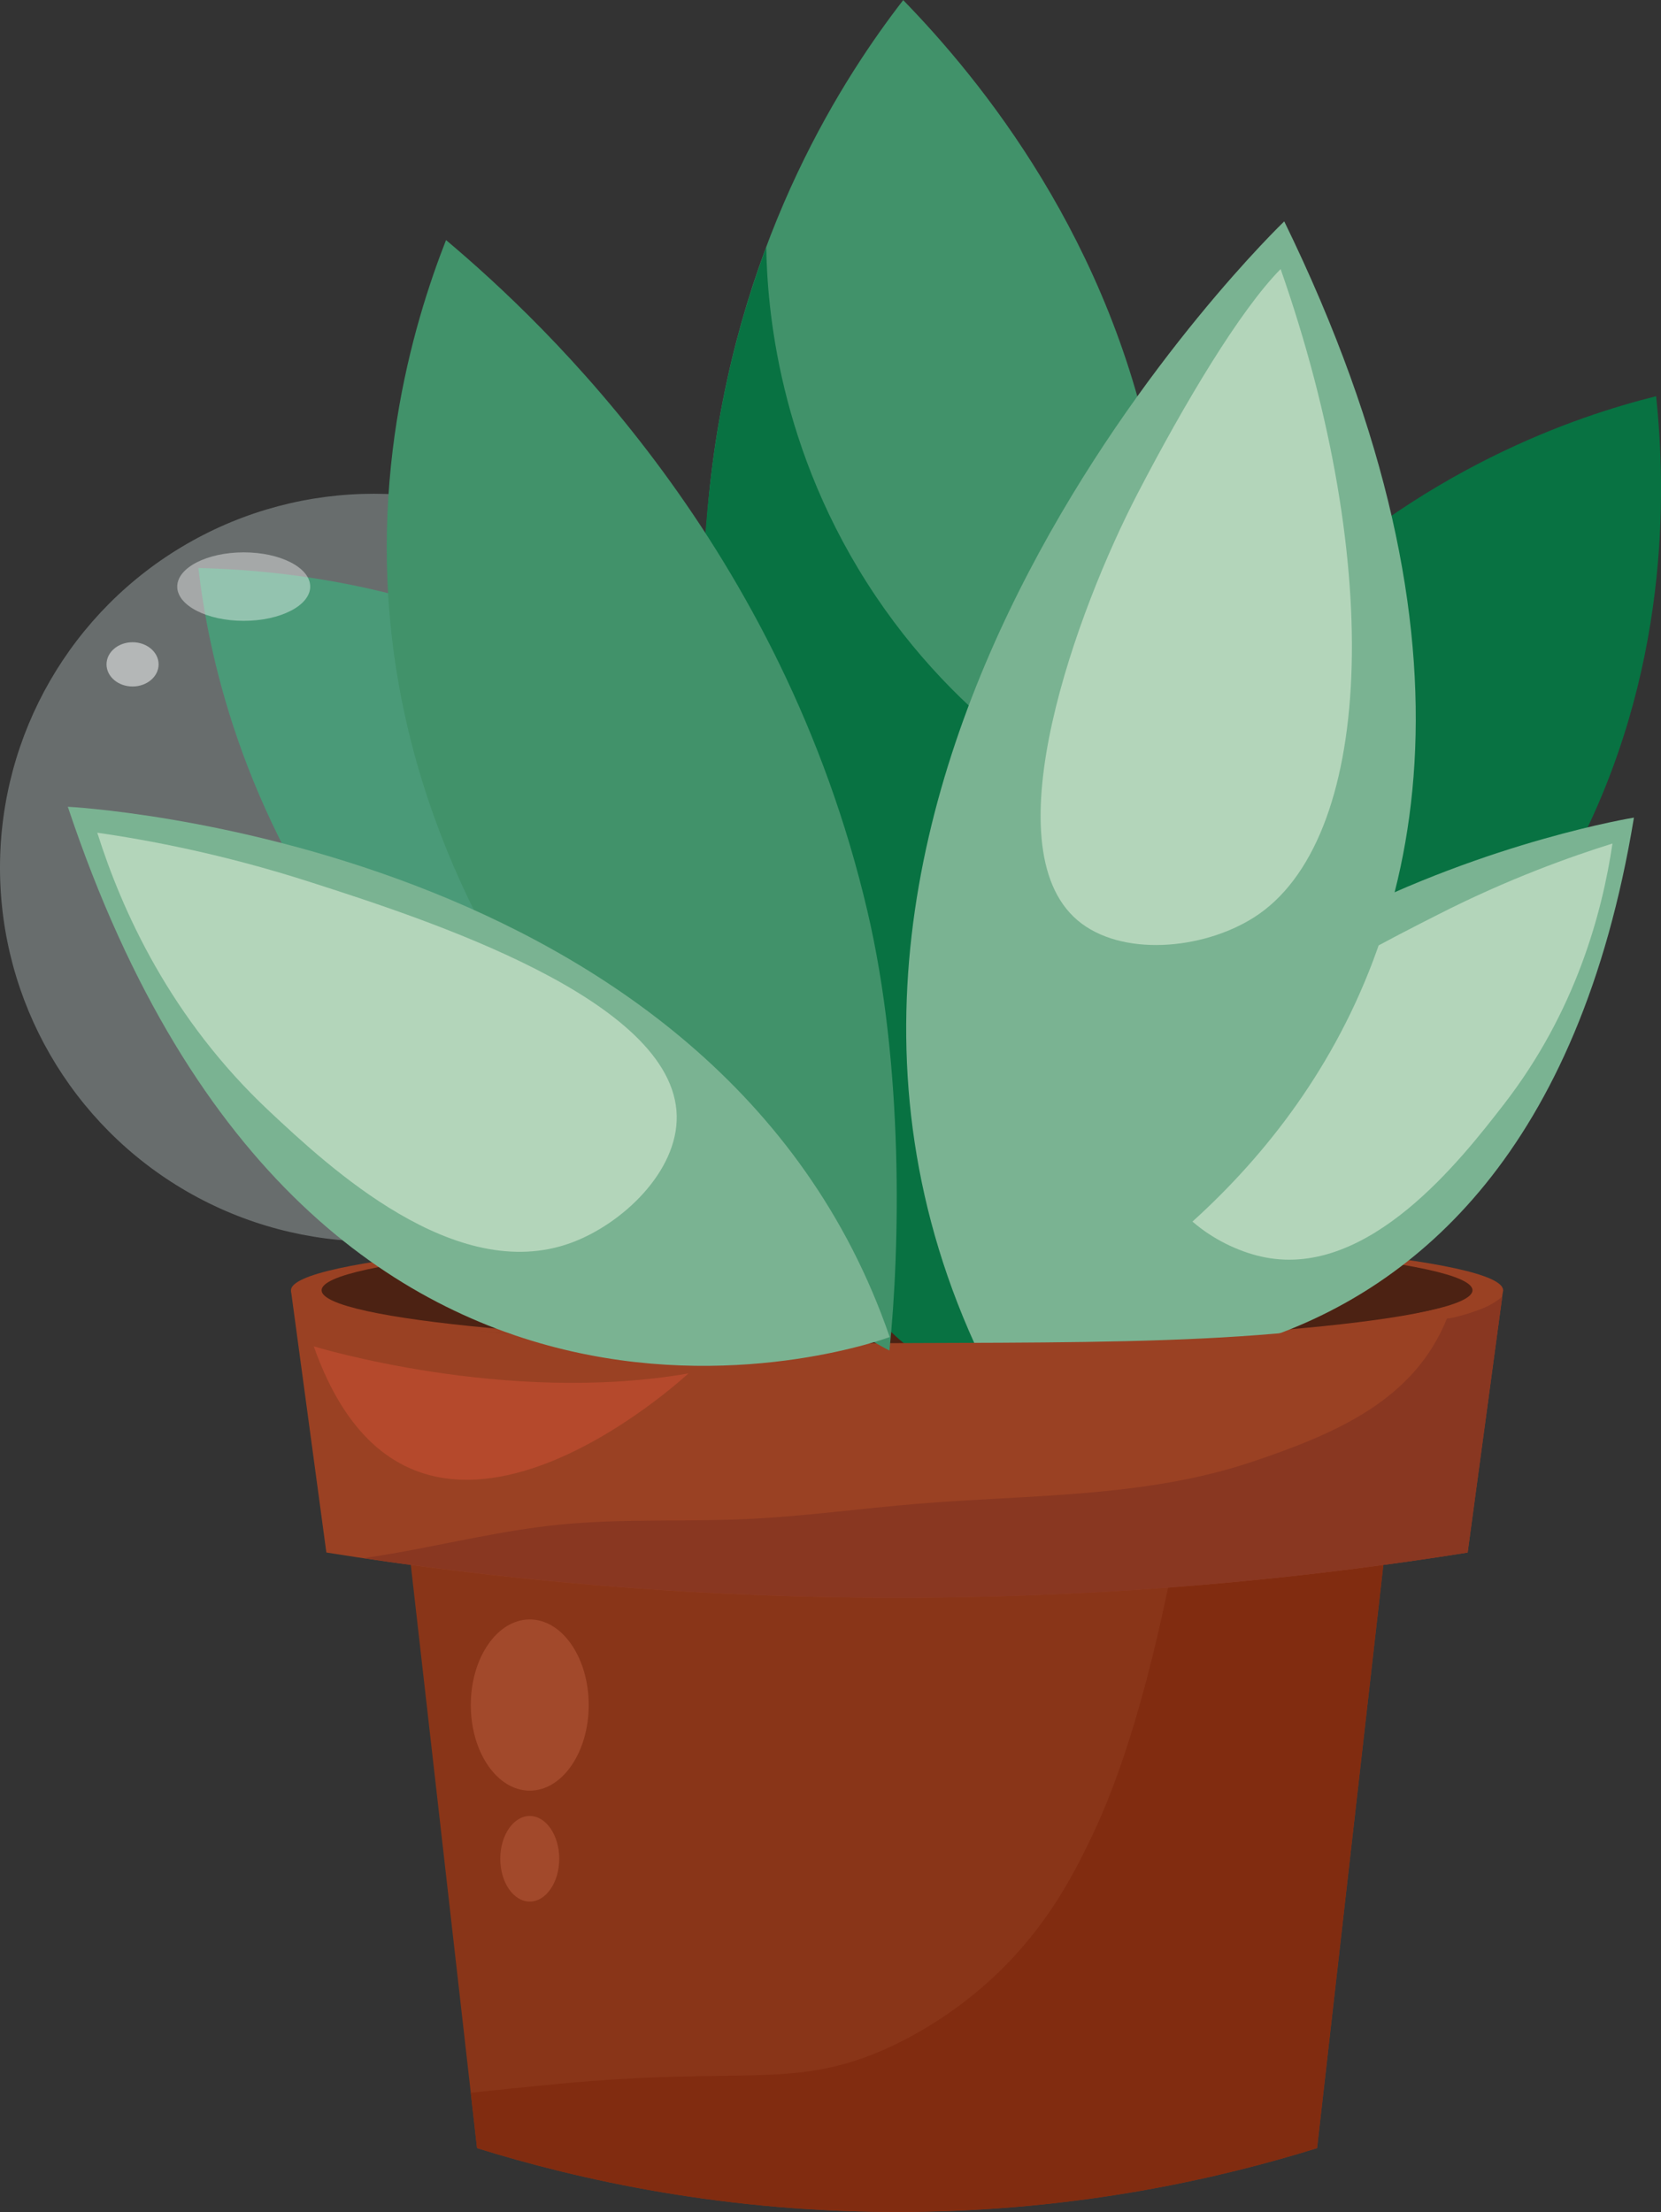 <?xml version="1.0" encoding="UTF-8" standalone="no"?>
<!-- Created with Inkscape (http://www.inkscape.org/) -->
<svg xmlns:rdf="http://www.w3.org/1999/02/22-rdf-syntax-ns#" xmlns="http://www.w3.org/2000/svg" height="36.691mm" width="27.554mm" version="1.1" xmlns:cc="http://creativecommons.org/ns#" xmlns:dc="http://purl.org/dc/elements/1.1/" viewBox="0 0 27.554 36.691">
 <rect x="0" y="0" width="27.554" height="36.691" fill="#333333" stroke="none"/>
 <g transform="translate(0 -260.31)">
  <g transform="translate(-3.709 .542)">
   <g>
    <path d="m25.558 295.4c-1.618 0.503-3.951 1.037-6.791 1.058-3.012 0.023-5.476-0.54-7.144-1.058-0.539-4.743-1.078-9.486-1.617-14.229h17.169l-1.617 14.229" fill="#893518"/>
    <path d="m23.803 281.17c-0.03 0.367-0.526 6.068-2.008 9.114-0.296 0.608-0.776 1.57-1.793 2.447-0.781 0.674-1.528 0.995-1.735 1.081-1.453 0.599-2.299 0.24-5.254 0.518-0.628 0.059-1.146 0.114-1.495 0.151 0.035 0.306 0.07 0.612 0.104 0.918 1.668 0.519 4.131 1.081 7.144 1.058 2.84-0.021 5.173-0.555 6.791-1.058l1.617-14.229h-3.372" fill="#812c10"/>
    <path d="m28.644 281.17c0 0.515-4.501 0.933-10.054 0.933-5.553 0-10.054-0.418-10.054-0.933 0-0.515 4.501-0.933 10.054-0.933 5.553 0 10.054 0.418 10.054 0.933" fill="#9a4123"/>
    <path d="m13.475 288.05c0 0.784-0.438 1.42-0.978 1.42-0.54 0-0.978-0.636-0.978-1.42 0-0.784 0.438-1.42 0.978-1.42 0.54 0 0.978 0.636 0.978 1.42" fill="#a2492b"/>
    <path d="m12.986 290.6c0 0.392-0.219 0.71-0.489 0.71-0.27 0-0.489-0.318-0.489-0.71 0-0.392 0.219-0.71 0.489-0.71 0.27 0 0.489 0.318 0.489 0.71" fill="#a2492b"/>
    <path d="m28.136 281.17c0 0.489-4.274 0.886-9.546 0.886-5.272 0-9.546-0.397-9.546-0.886 0-0.489 4.274-0.885 9.546-0.885 5.272 0 9.546 0.397 9.546 0.885" fill="#4c2213"/>
    <path d="m7 269.19c0.16 1.366 0.684 4.01 2.727 6.715 4.16 5.509 10.936 6.392 11.79 6.491-0.471-1.426-1.295-3.481-2.765-5.779-1.263-1.974-2.342-3.662-4.354-5.084-2.813-1.988-5.822-2.307-7.397-2.343" fill="#087242"/>
    <path d="m31.182 266.34c-1.334 0.333-3.89 1.191-6.311 3.563-4.931 4.831-4.941 11.664-4.93 12.523 1.354-0.649 3.287-1.73 5.377-3.481 1.797-1.505 3.333-2.791 4.486-4.969 1.612-3.044 1.543-6.069 1.378-7.636" fill="#087242"/>
    <path d="m18.692 259.77c-0.967 1.25-2.664 3.841-3.164 7.705-1.016 7.868 3.834 14.044 4.455 14.811 0.76-1.549 1.737-3.899 2.379-6.967 0.552-2.636 1.023-4.889 0.516-7.675-0.709-3.894-2.922-6.576-4.186-7.874" fill="#41926a"/>
    <path d="m16.42 263.87c-0.389 1.043-0.716 2.244-0.892 3.606-1.017 7.868 2.275 15.972 4.455 14.811-0.365 0.194 1.737-3.899 2.379-6.967 0.135-0.644 0.265-1.265 0.377-1.877-0.874-0.391-2.931-1.451-4.502-3.785-1.635-2.429-1.801-4.837-1.817-5.789" fill="#087242"/>
    <path d="m30.814 273.33s-9.543 1.538-10.831 8.952c0 0 9.006 2.138 10.831-8.952" fill="#7ab392"/>
    <path d="m30.457 273.76c-0.69 0.216-1.717 0.58-2.891 1.177-1.545 0.785-4.881 2.481-4.651 4.133 0.11 0.792 1.018 1.408 1.783 1.555 1.729 0.334 3.247-1.622 3.959-2.54 1.192-1.538 1.631-3.178 1.801-4.325" fill="#b3d5ba"/>
    <path d="m25.013 263.44s-9.621 9.219-5.03 18.846c0 0 12.014-4.531 5.03-18.846" fill="#7ab392"/>
    <path d="m24.954 264.23c-0.679 0.689-1.592 2.219-2.377 3.731-0.989 1.906-2.446 5.843-0.991 7.074 0.715 0.604 2.062 0.496 2.922-0.048 1.988-1.259 2.177-5.817 0.445-10.756" fill="#b3d5ba"/>
    <path d="m28.056 285.52c-2.651 0.423-5.78 0.739-9.29 0.75-3.658 0.011-6.908-0.314-9.643-0.75-0.196-1.45-0.392-2.901-0.588-4.351 2.501 0.933 6.288 0.892 10.298 0.877 4.075-0.015 7.184 0.008 9.81-0.877-0.196 1.45-0.392 2.901-0.588 4.351" fill="#9a4123"/>
    <path d="m27.711 281.64c-0.543 1.347-1.821 1.903-3.239 2.378-1.768 0.593-3.676 0.541-5.535 0.693-0.942 0.077-1.88 0.209-2.824 0.253-1.045 0.049-2.095-0.01-3.135 0.095-0.902 0.091-1.786 0.304-2.678 0.464-0.185 0.033-0.371 0.062-0.557 0.091 2.603 0.387 5.635 0.666 9.023 0.657 3.51-0.011 6.638-0.327 9.29-0.75l0.574-4.244c-0.071 0.058-0.173 0.129-0.307 0.186-0.18 0.076-0.506 0.173-0.612 0.176" fill="#893721"/>
    <path d="m8.914 282.1s3.181 0.978 6.215 0.449c0 0-4.554 4.255-6.215-0.449" fill="#b5492c"/>
   </g>
   <circle opacity="0.289" cy="274.16" cx="9.911" r="6.202" fill="#ebffff"/>
   <g>
    <path d="m11.108 263.75c-0.541 1.382-1.38 4.129-0.771 7.443 1.241 6.749 7.346 10.596 8.127 10.977 0.174-1.701 0.24-4.707-0.366-7.29-1.414-6.03-5.311-9.717-6.99-11.13" fill="#41926a"/>
    <path d="m4.834 273.15s10.797 0.542 13.634 8.796c0 0-9.507 3.568-13.634-8.796" fill="#7ab392"/>
    <path d="m5.322 273.58c0.83 0.12 2.072 0.349 3.527 0.817 1.913 0.615 6.046 1.944 6.086 3.878 0.019 0.928-0.907 1.799-1.755 2.109-1.919 0.701-4.017-1.261-5-2.181-1.648-1.542-2.452-3.34-2.857-4.622" fill="#b3d5ba"/>
   </g>
  </g>
  <ellipse fill-opacity=".404" rx="1.103" ry=".568" cy="270.04" cx="4.043" fill="#fff"/>
  <ellipse fill-opacity=".506" rx=".432" ry=".367" cy="271.33" cx="2.199" fill="#fff"/>
 </g>
</svg>
